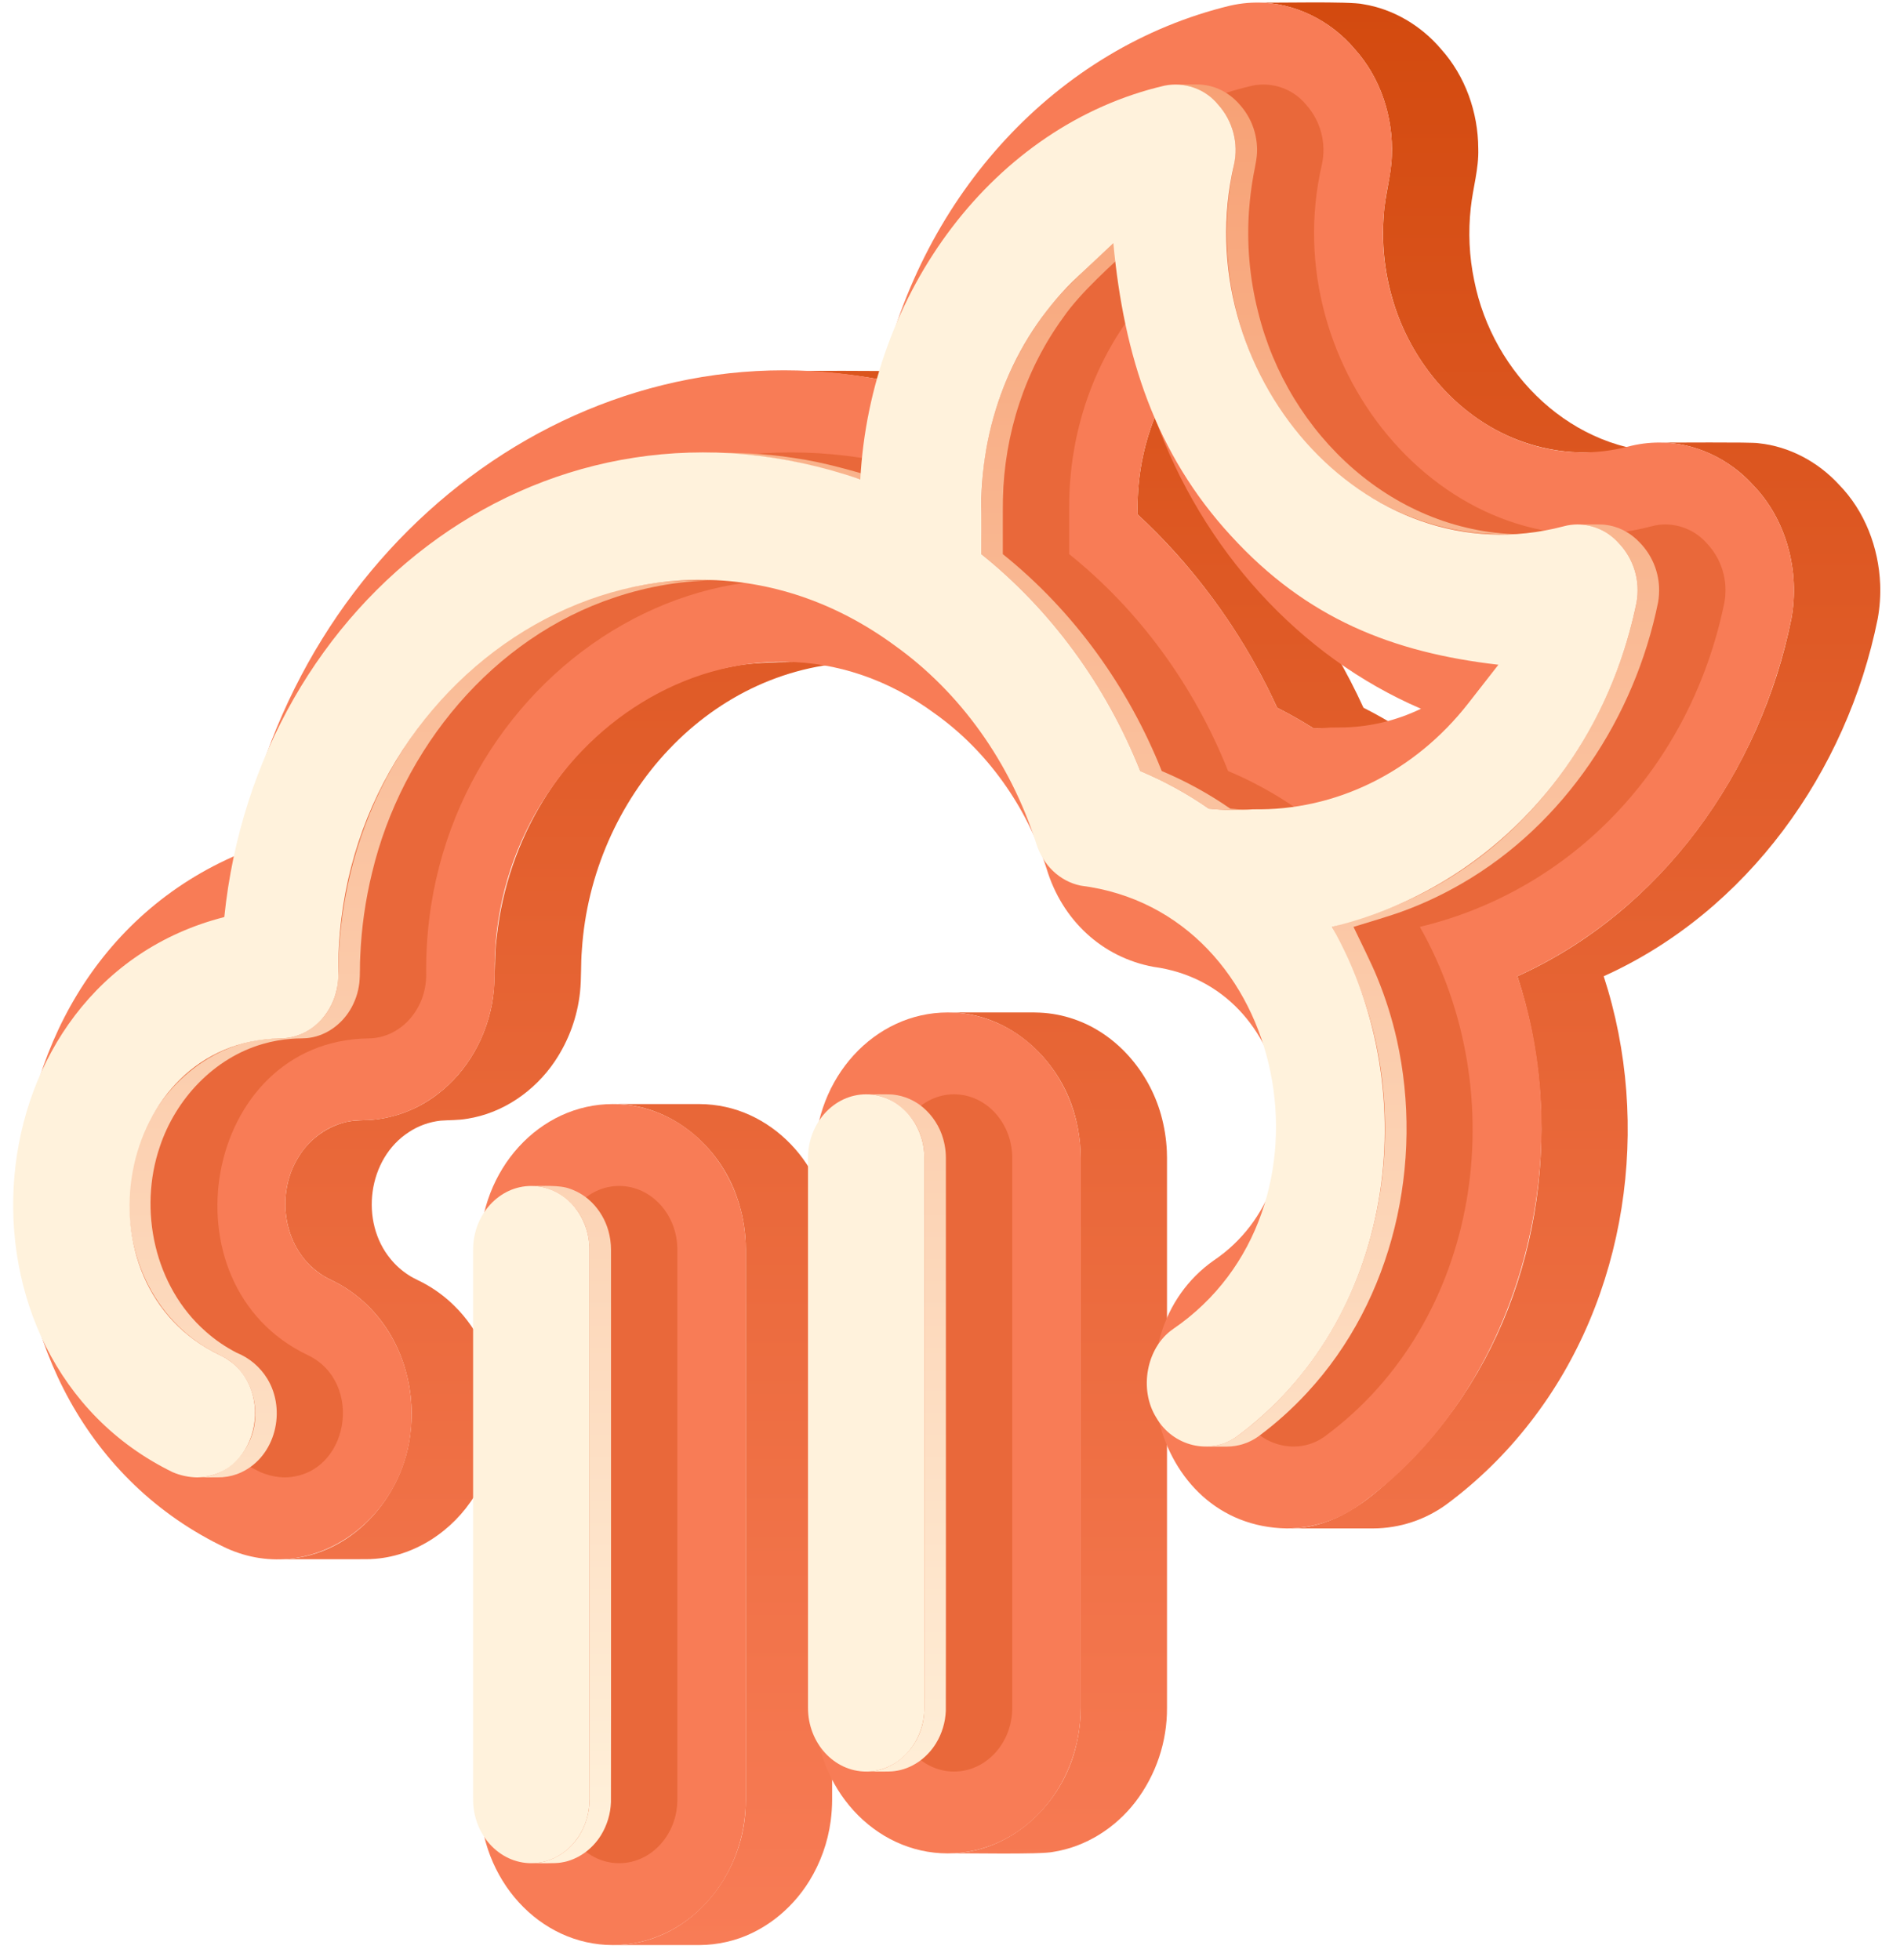 <svg width="95" height="98" viewBox="0 0 95 98" fill="none" xmlns="http://www.w3.org/2000/svg">
<path d="M18.571 77.954C20.698 77.856 22.644 76.559 23.745 74.765C25.586 71.857 25.19 67.715 22.715 65.291L22.714 65.29C22.312 64.892 21.86 64.547 21.371 64.263C21.066 64.077 20.728 63.952 20.43 63.756C20.091 63.538 19.788 63.269 19.534 62.957C17.977 61.085 18.38 57.931 20.451 56.602C20.925 56.29 21.467 56.096 22.031 56.034C22.474 56 22.921 56.018 23.359 55.938C25.145 55.663 26.738 54.555 27.74 53.068C28.437 52.033 28.87 50.843 29.002 49.602C29.076 48.903 29.033 48.196 29.094 47.496C29.584 39.935 35.473 33.112 43.328 33.104C41.629 33.141 38.188 32.966 36.563 33.335C33.508 33.904 30.722 35.608 28.691 37.943C28.134 38.584 27.629 39.268 27.182 39.99C25.904 42.068 25.104 44.404 24.838 46.829C24.7 47.831 24.786 48.849 24.654 49.85C24.39 51.759 23.39 53.574 21.841 54.737C20.968 55.401 19.936 55.824 18.849 55.965C18.269 56.045 17.67 55.97 17.105 56.154C16.193 56.433 15.415 57.039 14.921 57.856L14.92 57.857C13.883 59.517 14.085 61.88 15.496 63.265C15.709 63.472 15.945 63.656 16.198 63.812C16.447 63.959 16.715 64.07 16.967 64.213C17.485 64.505 17.963 64.864 18.387 65.282C20.018 66.88 20.777 69.253 20.536 71.508C20.223 74.9 17.457 77.978 13.932 77.963C14.037 77.959 18.641 77.973 18.571 77.954Z" fill="url(#paint0_linear_101_675)"/>
<path d="M37.282 90.324C37.167 93.915 34.369 97.26 30.641 97.255H34.958C35.428 97.254 35.898 97.199 36.356 97.092C38.07 96.696 39.55 95.536 40.467 94.049C41.027 93.138 41.39 92.12 41.533 91.06C41.581 90.701 41.606 90.339 41.607 89.976V62.482C41.612 60.957 41.166 59.463 40.324 58.191C39.394 56.786 37.939 55.713 36.285 55.35C35.849 55.254 35.404 55.205 34.958 55.204H30.641C33.497 55.177 35.996 57.284 36.87 59.937C37.111 60.647 37.25 61.387 37.282 62.136C37.287 62.251 37.29 62.366 37.29 62.482V89.976C37.29 90.093 37.287 90.209 37.282 90.324Z" fill="url(#paint1_linear_101_675)"/>
<path d="M40.054 18.558C41.393 18.598 42.727 18.74 44.045 18.984H48.362C47.245 18.777 46.116 18.644 44.982 18.583C44.014 18.514 40.31 18.556 39.281 18.545C39.538 18.545 39.796 18.548 40.054 18.558Z" fill="url(#paint2_linear_101_675)"/>
<path d="M56.774 90.093C57.804 88.744 58.359 87.091 58.35 85.394V57.9C58.35 57.784 58.348 57.669 58.342 57.554C58.314 56.935 58.215 56.322 58.047 55.727C57.44 53.574 55.823 51.678 53.681 50.953C53.134 50.766 52.564 50.658 51.986 50.632C51.892 50.627 51.798 50.624 51.704 50.624H47.387C50.519 50.603 53.133 53.078 53.814 56.048C53.932 56.542 54.003 57.046 54.025 57.554C54.03 57.669 54.033 57.783 54.033 57.9V85.394C54.033 86.01 53.961 86.624 53.82 87.224C53.147 90.203 50.527 92.694 47.387 92.672C48.131 92.648 52.014 92.741 52.663 92.596C54.294 92.343 55.775 91.395 56.774 90.093Z" fill="url(#paint3_linear_101_675)"/>
<path d="M58.792 27.66C60.86 29.966 62.568 32.571 63.857 35.388C64.473 35.698 65.074 36.04 65.658 36.407C65.708 36.407 65.755 36.41 65.805 36.41H70.121C70.073 36.41 70.024 36.407 69.975 36.407C69.391 36.04 68.79 35.698 68.174 35.388C66.508 31.738 64.137 28.454 61.198 25.723C61.151 24.063 61.442 22.41 62.053 20.866H57.736C57.701 20.953 57.668 21.04 57.635 21.129V21.129L57.634 21.132C57.093 22.6 56.837 24.159 56.882 25.723C57.547 26.339 58.184 26.984 58.792 27.66Z" fill="url(#paint4_linear_101_675)"/>
<path d="M73.913 7.428C73.907 5.621 73.266 3.804 72.052 2.454C71.064 1.289 69.675 0.452 68.16 0.21C67.509 0.056 63.598 0.155 62.864 0.129C64.733 0.121 66.538 1.034 67.735 2.454C69.032 3.894 69.669 5.863 69.591 7.789V7.79C69.561 8.799 69.239 9.771 69.186 10.779C69.079 12.161 69.221 13.552 69.604 14.884C70.524 18.149 72.982 21.02 76.228 22.122L76.234 22.124C77.001 22.386 77.798 22.547 78.606 22.602C78.898 22.645 83.147 22.617 83.559 22.624C78.64 22.643 74.638 18.713 73.71 14.022C73.46 12.827 73.403 11.6 73.539 10.386C73.644 9.397 73.947 8.431 73.913 7.428Z" fill="url(#paint5_linear_101_675)"/>
<path d="M94.008 29.209C93.936 27.379 93.238 25.547 91.947 24.23C90.906 23.096 89.467 22.32 87.929 22.162C87.62 22.096 83.385 22.139 82.957 22.128C84.727 22.117 86.444 22.93 87.63 24.23C89.33 25.969 90.002 28.573 89.568 30.943C88.031 38.583 83.052 45.576 75.868 48.813C78.202 55.98 77.129 64.272 72.71 70.425C71.768 71.746 70.681 72.957 69.468 74.034C67.974 75.398 66.395 76.445 64.345 76.423H68.662C69.985 76.417 71.272 75.992 72.339 75.21C73.919 74.036 75.33 72.649 76.532 71.09C81.357 64.884 82.607 56.241 80.185 48.813C87.369 45.576 92.348 38.583 93.885 30.943C93.989 30.371 94.03 29.79 94.008 29.209Z" fill="url(#paint6_linear_101_675)"/>
<path d="M30.641 55.204C34.308 55.204 37.29 58.469 37.29 62.483V89.976C37.29 93.991 34.308 97.255 30.641 97.255C26.977 97.255 23.994 93.991 23.994 89.976V62.483C23.994 58.469 26.976 55.204 30.641 55.204Z" fill="#F87C56"/>
<path d="M47.387 50.624C51.051 50.624 54.033 53.889 54.033 57.9V85.394C54.033 89.409 51.052 92.672 47.387 92.672C43.72 92.672 40.737 89.409 40.737 85.394V57.9C40.738 53.889 43.72 50.624 47.387 50.624Z" fill="#F87C56"/>
<path d="M87.63 24.23C89.258 25.884 90.022 28.476 89.568 30.943C87.889 39.084 82.753 45.686 75.868 48.813C79.022 58.129 75.863 69.59 68.022 75.21C66.955 75.992 65.668 76.417 64.345 76.423C57.477 76.317 55.384 66.757 60.687 63.025C66.434 59.144 64.776 49.302 57.679 48.344C55.094 47.868 53.105 45.999 52.333 43.444C51.326 40.3 49.339 37.531 46.755 35.688C37.231 28.652 24.538 36.872 24.733 48.737C24.733 52.751 21.75 56.014 18.083 56.014C15.979 56.014 14.267 57.889 14.267 60.193C14.257 61.859 15.149 63.344 16.534 63.991C19.014 65.143 20.603 67.794 20.579 70.745C20.588 75.782 15.735 79.416 11.316 77.408C-2.704 70.774 -2.36 48.728 11.98 42.693C14.877 26.956 29.115 16.085 44.044 18.984C46.112 9.713 52.853 2.374 61.505 0.282C63.815 -0.243 66.163 0.609 67.735 2.454C69.296 4.191 69.944 6.72 69.416 9.169C69.247 9.972 69.157 10.789 69.147 11.608C69.108 18.441 75.052 23.958 81.397 22.333C81.906 22.197 82.43 22.128 82.957 22.128C84.717 22.128 86.376 22.874 87.63 24.23ZM66.974 36.375C68.385 36.374 69.778 36.054 71.049 35.438C64.982 32.829 60.12 27.507 57.736 20.866C57.124 22.41 56.833 24.062 56.881 25.722C59.822 28.452 62.193 31.736 63.857 35.387C64.472 35.696 65.074 36.038 65.658 36.406C65.941 36.413 66.223 36.404 66.504 36.38L66.974 36.375" fill="#F87C56"/>
<g style="mix-blend-mode:multiply" opacity="0.4" filter="url(#filter0_f_101_675)">
<path d="M30.958 59.299C32.562 59.299 33.868 60.728 33.868 62.484V89.978C33.868 91.734 32.562 93.162 30.958 93.162C29.354 93.162 28.049 91.734 28.049 89.978V62.484C28.049 60.727 29.354 59.299 30.958 59.299Z" fill="#D34A0F"/>
<path d="M47.702 54.717C49.307 54.717 50.612 56.145 50.612 57.902V85.395C50.612 87.151 49.307 88.58 47.702 88.58C46.098 88.58 44.793 87.152 44.793 85.395V57.902C44.793 56.146 46.099 54.717 47.702 54.717Z" fill="#D34A0F"/>
<path d="M85.317 27.141C85.693 27.53 85.971 28.003 86.128 28.52C86.285 29.038 86.317 29.585 86.221 30.118C84.53 38.37 78.611 44.513 70.992 46.345C75.763 54.77 73.999 66.099 66.252 71.813C64.924 72.789 63.038 72.324 62.208 70.883C61.337 69.496 61.693 67.395 63.042 66.457C71.764 60.508 68.873 45.6 58.431 44.283C57.388 44.072 56.534 43.26 56.198 42.156C54.9 38.102 52.389 34.598 49.117 32.266C37.033 23.413 21.115 33.711 21.31 48.737C21.31 50.493 20.004 51.922 18.4 51.922C10.153 52.054 7.995 64.243 15.388 67.757C18.244 69.115 17.447 73.802 14.249 73.872C13.829 73.865 13.415 73.776 13.029 73.611C1.323 67.903 2.768 49.127 15.608 45.854C17.245 29.852 31.869 18.621 47.409 23.97C47.908 14.624 54.071 6.273 62.617 4.283C63.111 4.182 63.622 4.218 64.097 4.387C64.572 4.555 64.992 4.851 65.311 5.241C65.669 5.642 65.926 6.122 66.062 6.642C66.198 7.162 66.209 7.707 66.093 8.232C63.718 18.491 72.549 28.962 82.573 26.317C82.801 26.255 83.036 26.223 83.272 26.223C83.658 26.225 84.04 26.308 84.392 26.466C84.744 26.624 85.059 26.854 85.317 27.141ZM77.809 35.166L79.313 33.238C74.01 32.627 69.721 30.924 65.947 26.796C62.161 22.685 60.587 17.794 60.062 12.163L58.3 13.812C55.223 16.694 53.458 20.888 53.459 25.322V27.707C56.941 30.498 59.696 34.265 61.405 38.552C62.611 39.058 63.761 39.689 64.835 40.435C65.566 40.513 66.302 40.524 67.035 40.467C71.182 40.55 75.12 38.608 77.809 35.166Z" fill="#D34A0F"/>
</g>
<path d="M29.471 90.124C29.448 90.702 29.277 91.264 28.976 91.758C28.975 91.759 28.974 91.761 28.973 91.762C28.468 92.591 27.547 93.17 26.565 93.162C26.88 93.154 27.764 93.186 28.061 93.128C28.888 93.001 29.617 92.466 30.051 91.759L30.052 91.758C30.355 91.261 30.526 90.695 30.547 90.113C30.556 90.047 30.547 62.579 30.55 62.484C30.55 62.163 30.505 61.843 30.418 61.534C30.267 61.002 29.983 60.517 29.593 60.124C29.592 60.123 29.591 60.122 29.59 60.121C29.527 60.06 29.462 60.002 29.397 59.946C29.133 59.727 28.832 59.557 28.509 59.444H28.507C27.995 59.239 27.109 59.311 26.565 59.3C27.867 59.285 29 60.296 29.338 61.521C29.428 61.834 29.474 62.158 29.474 62.484C29.468 62.615 29.482 90.01 29.471 90.124Z" fill="url(#paint7_linear_101_675)"/>
<path d="M30.755 29.867C32.451 29.3 34.227 29.01 36.014 29.01C34.794 29.004 33.514 29.009 32.315 29.22C28.503 29.818 24.972 31.814 22.354 34.63C19.967 37.176 18.303 40.371 17.497 43.761C17.183 45.083 16.995 46.432 16.937 47.79C16.898 48.498 16.978 49.232 16.712 49.906C16.32 51.038 15.229 51.934 14.007 51.921C10.843 51.897 8.067 54.158 7.009 57.069C5.84 60.171 6.515 63.951 8.906 66.297L8.907 66.298C9.359 66.745 9.866 67.133 10.415 67.452C10.83 67.701 11.301 67.859 11.662 68.191C12.418 68.838 12.806 69.854 12.76 70.839C12.725 72.384 11.459 73.888 9.855 73.87C9.998 73.871 11.004 73.875 11.118 73.863C11.445 73.84 11.765 73.757 12.063 73.618C13.779 72.819 14.328 70.523 13.368 68.943L13.367 68.941C13.008 68.352 12.469 67.895 11.829 67.637C11.272 67.35 10.752 66.994 10.284 66.577C7.731 64.335 6.908 60.514 7.99 57.339C8.782 54.95 10.7 52.897 13.148 52.197C13.62 52.06 14.105 51.974 14.596 51.94C14.897 51.91 15.203 51.938 15.503 51.887C16.329 51.76 17.057 51.226 17.491 50.521C17.492 50.519 17.493 50.518 17.494 50.517C17.749 50.1 17.911 49.633 17.967 49.147C18.014 48.697 17.984 48.24 18.014 47.788C18.073 46.384 18.272 44.989 18.607 43.623C20.086 37.432 24.635 31.888 30.755 29.867Z" fill="url(#paint8_linear_101_675)"/>
<path d="M36.101 22.658C37.52 22.714 38.931 22.903 40.315 23.222C41.091 23.393 42.242 23.746 43.015 23.97H44.091C42.688 23.55 41.154 23.103 39.708 22.901C38.238 22.662 36.693 22.623 35.203 22.64C35.502 22.64 35.802 22.647 36.101 22.658Z" fill="url(#paint9_linear_101_675)"/>
<path d="M47.291 85.542C47.302 85.509 47.29 57.977 47.294 57.902C47.295 57.797 47.288 57.692 47.28 57.588C47.26 57.373 47.221 57.16 47.162 56.952C46.988 56.333 46.632 55.78 46.141 55.364C45.724 55.015 45.214 54.795 44.674 54.733C44.473 54.705 43.527 54.721 43.309 54.717C44.714 54.703 45.901 55.869 46.149 57.213C46.195 57.44 46.218 57.671 46.218 57.902V85.396C46.217 85.603 46.199 85.809 46.163 86.013C45.94 87.384 44.74 88.597 43.309 88.58C43.568 88.574 44.48 88.598 44.72 88.558C45.581 88.456 46.347 87.908 46.796 87.176C47.098 86.683 47.268 86.12 47.291 85.542Z" fill="url(#paint10_linear_101_675)"/>
<path d="M50.146 24.943C50.215 21.714 51.248 18.5 53.154 15.884C54.041 14.596 55.602 13.238 56.744 12.164H55.668C54.524 13.24 52.965 14.597 52.078 15.884L52.076 15.886C50.668 17.84 49.723 20.088 49.313 22.46C49.002 24.023 49.068 26.106 49.065 27.707C52.606 30.549 55.332 34.342 57.011 38.553C58.217 39.059 59.367 39.691 60.441 40.436C61.148 40.517 62.087 40.506 62.804 40.505C62.381 40.503 61.94 40.477 61.517 40.436C60.443 39.691 59.293 39.059 58.088 38.553C56.408 34.342 53.682 30.548 50.141 27.707C50.143 27.442 50.137 25.145 50.146 24.943Z" fill="url(#paint11_linear_101_675)"/>
<path d="M62.845 7.264C62.794 6.514 62.495 5.801 61.993 5.24C61.697 4.889 61.322 4.613 60.9 4.433C60.651 4.329 60.387 4.262 60.118 4.236C59.945 4.211 58.978 4.226 58.785 4.222C59.193 4.228 59.595 4.322 59.963 4.498C60.331 4.673 60.657 4.927 60.917 5.24C61.508 5.903 61.815 6.771 61.773 7.658C61.741 8.201 61.579 8.727 61.514 9.267C61.287 10.76 61.275 12.277 61.478 13.773C62.022 17.925 64.241 21.882 67.683 24.308C68.715 25.038 69.844 25.619 71.039 26.032C72.129 26.405 73.265 26.629 74.415 26.697C74.893 26.73 75.753 26.717 76.241 26.72C69.731 26.737 64.408 21.739 62.902 15.584C62.475 13.902 62.325 12.162 62.458 10.431C62.502 9.868 62.574 9.307 62.674 8.751C62.765 8.26 62.892 7.768 62.845 7.264Z" fill="url(#paint12_linear_101_675)"/>
<path d="M62.898 40.47H63.974C63.889 40.47 63.804 40.469 63.717 40.467H62.641C62.727 40.469 62.813 40.47 62.898 40.47Z" fill="url(#paint13_linear_101_675)"/>
<path d="M82.952 29.339C82.911 28.515 82.573 27.734 82 27.141C81.766 26.888 81.49 26.677 81.184 26.519L81.181 26.517C80.888 26.368 80.57 26.274 80.244 26.238H80.243C80.047 26.21 79.093 26.227 78.879 26.222C78.975 26.224 79.071 26.228 79.166 26.238H79.168C79.843 26.317 80.467 26.637 80.924 27.141C81.299 27.531 81.576 28.004 81.733 28.521C81.89 29.038 81.922 29.585 81.828 30.118C80.66 35.874 77.146 41.211 72.023 44.172C71.094 44.713 70.12 45.173 69.111 45.545C68.46 45.794 67.27 46.135 66.599 46.344C66.936 47.047 67.523 48.222 67.804 48.924C68.216 49.932 68.541 50.974 68.776 52.037C70.374 59.286 67.927 67.331 61.858 71.812C61.395 72.148 60.839 72.329 60.268 72.331H61.344C61.915 72.329 62.472 72.148 62.934 71.812C63.806 71.164 64.616 70.436 65.353 69.638C65.355 69.636 65.356 69.634 65.358 69.632C69.677 64.976 71.211 58.133 69.842 51.99C69.607 50.943 69.285 49.918 68.88 48.925C68.6 48.216 68.004 47.039 67.675 46.345C68.356 46.134 69.541 45.789 70.187 45.546C71.196 45.173 72.17 44.713 73.099 44.172C78.222 41.211 81.736 35.875 82.904 30.118C82.948 29.861 82.964 29.6 82.952 29.339Z" fill="url(#paint14_linear_101_675)"/>
<path d="M26.565 59.299C28.169 59.299 29.474 60.728 29.474 62.484V89.978C29.474 91.734 28.169 93.162 26.565 93.162C24.96 93.162 23.655 91.734 23.655 89.978V62.484C23.655 60.727 24.96 59.299 26.565 59.299Z" fill="#FFF2DC"/>
<path d="M43.309 54.717C44.913 54.717 46.218 56.145 46.218 57.902V85.395C46.218 87.151 44.913 88.58 43.309 88.58C41.705 88.58 40.4 87.152 40.4 85.395V57.902C40.4 56.146 41.705 54.717 43.309 54.717Z" fill="#FFF2DC"/>
<path d="M80.924 27.141C81.299 27.53 81.577 28.003 81.734 28.52C81.891 29.038 81.923 29.585 81.828 30.118C80.136 38.37 74.217 44.513 66.598 46.345C71.369 54.77 69.605 66.099 61.858 71.813C60.53 72.789 58.644 72.324 57.814 70.883C56.944 69.496 57.3 67.395 58.648 66.457C67.37 60.508 64.479 45.6 54.037 44.283C52.994 44.072 52.14 43.26 51.805 42.156C50.507 38.102 47.995 34.598 44.723 32.266C32.639 23.413 16.722 33.711 16.916 48.737C16.916 50.493 15.611 51.922 14.007 51.922C5.759 52.054 3.601 64.243 10.995 67.757C13.85 69.115 13.054 73.802 9.855 73.872C9.435 73.865 9.021 73.776 8.635 73.611C-3.071 67.903 -1.626 49.127 11.215 45.854C12.851 29.852 27.475 18.621 43.015 23.97C43.514 14.624 49.678 6.273 58.223 4.283C58.717 4.182 59.229 4.218 59.704 4.387C60.178 4.555 60.598 4.851 60.917 5.241C61.275 5.642 61.532 6.122 61.668 6.642C61.804 7.162 61.815 7.707 61.699 8.232C59.324 18.491 68.156 28.962 78.18 26.317C78.407 26.255 78.642 26.223 78.879 26.223C79.265 26.225 79.646 26.308 79.998 26.466C80.35 26.624 80.666 26.854 80.924 27.141ZM73.415 35.166L74.92 33.238C69.617 32.627 65.328 30.924 61.554 26.796C57.768 22.685 56.194 17.794 55.668 12.163L53.907 13.812C50.83 16.694 49.065 20.888 49.065 25.322V27.707C52.548 30.498 55.303 34.265 57.012 38.552C58.218 39.058 59.367 39.689 60.441 40.435C61.172 40.513 61.909 40.524 62.642 40.467C66.789 40.55 70.727 38.608 73.415 35.166Z" fill="#FFF2DC"/>
<defs>
<filter id="filter0_f_101_675" x="2.052" y="1.227" width="87.223" height="94.935" filterUnits="userSpaceOnUse" color-interpolation-filters="sRGB">
<feFlood flood-opacity="0" result="BackgroundImageFix"/>
<feBlend mode="normal" in="SourceGraphic" in2="BackgroundImageFix" result="shape"/>
<feGaussianBlur stdDeviation="1.5" result="effect1_foregroundBlur_101_675"/>
</filter>
<linearGradient id="paint0_linear_101_675" x1="53.973" y1="0.121" x2="53.973" y2="97.255" gradientUnits="userSpaceOnUse">
<stop stop-color="#D34A0F"/>
<stop offset="1" stop-color="#F87C56"/>
</linearGradient>
<linearGradient id="paint1_linear_101_675" x1="53.973" y1="0.121" x2="53.973" y2="97.255" gradientUnits="userSpaceOnUse">
<stop stop-color="#D34A0F"/>
<stop offset="1" stop-color="#F87C56"/>
</linearGradient>
<linearGradient id="paint2_linear_101_675" x1="53.973" y1="0.121" x2="53.973" y2="97.255" gradientUnits="userSpaceOnUse">
<stop stop-color="#D34A0F"/>
<stop offset="1" stop-color="#F87C56"/>
</linearGradient>
<linearGradient id="paint3_linear_101_675" x1="53.973" y1="0.121" x2="53.973" y2="97.255" gradientUnits="userSpaceOnUse">
<stop stop-color="#D34A0F"/>
<stop offset="1" stop-color="#F87C56"/>
</linearGradient>
<linearGradient id="paint4_linear_101_675" x1="53.973" y1="0.121" x2="53.973" y2="97.255" gradientUnits="userSpaceOnUse">
<stop stop-color="#D34A0F"/>
<stop offset="1" stop-color="#F87C56"/>
</linearGradient>
<linearGradient id="paint5_linear_101_675" x1="53.973" y1="0.121" x2="53.973" y2="97.255" gradientUnits="userSpaceOnUse">
<stop stop-color="#D34A0F"/>
<stop offset="1" stop-color="#F87C56"/>
</linearGradient>
<linearGradient id="paint6_linear_101_675" x1="53.973" y1="0.121" x2="53.973" y2="97.255" gradientUnits="userSpaceOnUse">
<stop stop-color="#D34A0F"/>
<stop offset="1" stop-color="#F87C56"/>
</linearGradient>
<linearGradient id="paint7_linear_101_675" x1="44.703" y1="4.221" x2="44.703" y2="93.164" gradientUnits="userSpaceOnUse">
<stop stop-color="#F7A175"/>
<stop offset="1" stop-color="#FFF2DC"/>
</linearGradient>
<linearGradient id="paint8_linear_101_675" x1="44.703" y1="4.221" x2="44.703" y2="93.164" gradientUnits="userSpaceOnUse">
<stop stop-color="#F7A175"/>
<stop offset="1" stop-color="#FFF2DC"/>
</linearGradient>
<linearGradient id="paint9_linear_101_675" x1="44.703" y1="4.221" x2="44.703" y2="93.164" gradientUnits="userSpaceOnUse">
<stop stop-color="#F7A175"/>
<stop offset="1" stop-color="#FFF2DC"/>
</linearGradient>
<linearGradient id="paint10_linear_101_675" x1="44.703" y1="4.221" x2="44.703" y2="93.164" gradientUnits="userSpaceOnUse">
<stop stop-color="#F7A175"/>
<stop offset="1" stop-color="#FFF2DC"/>
</linearGradient>
<linearGradient id="paint11_linear_101_675" x1="44.703" y1="4.221" x2="44.703" y2="93.164" gradientUnits="userSpaceOnUse">
<stop stop-color="#F7A175"/>
<stop offset="1" stop-color="#FFF2DC"/>
</linearGradient>
<linearGradient id="paint12_linear_101_675" x1="44.703" y1="4.221" x2="44.703" y2="93.164" gradientUnits="userSpaceOnUse">
<stop stop-color="#F7A175"/>
<stop offset="1" stop-color="#FFF2DC"/>
</linearGradient>
<linearGradient id="paint13_linear_101_675" x1="44.703" y1="4.221" x2="44.703" y2="93.164" gradientUnits="userSpaceOnUse">
<stop stop-color="#F7A175"/>
<stop offset="1" stop-color="#FFF2DC"/>
</linearGradient>
<linearGradient id="paint14_linear_101_675" x1="44.703" y1="4.221" x2="44.703" y2="93.164" gradientUnits="userSpaceOnUse">
<stop stop-color="#F7A175"/>
<stop offset="1" stop-color="#FFF2DC"/>
</linearGradient>
</defs>
</svg>
